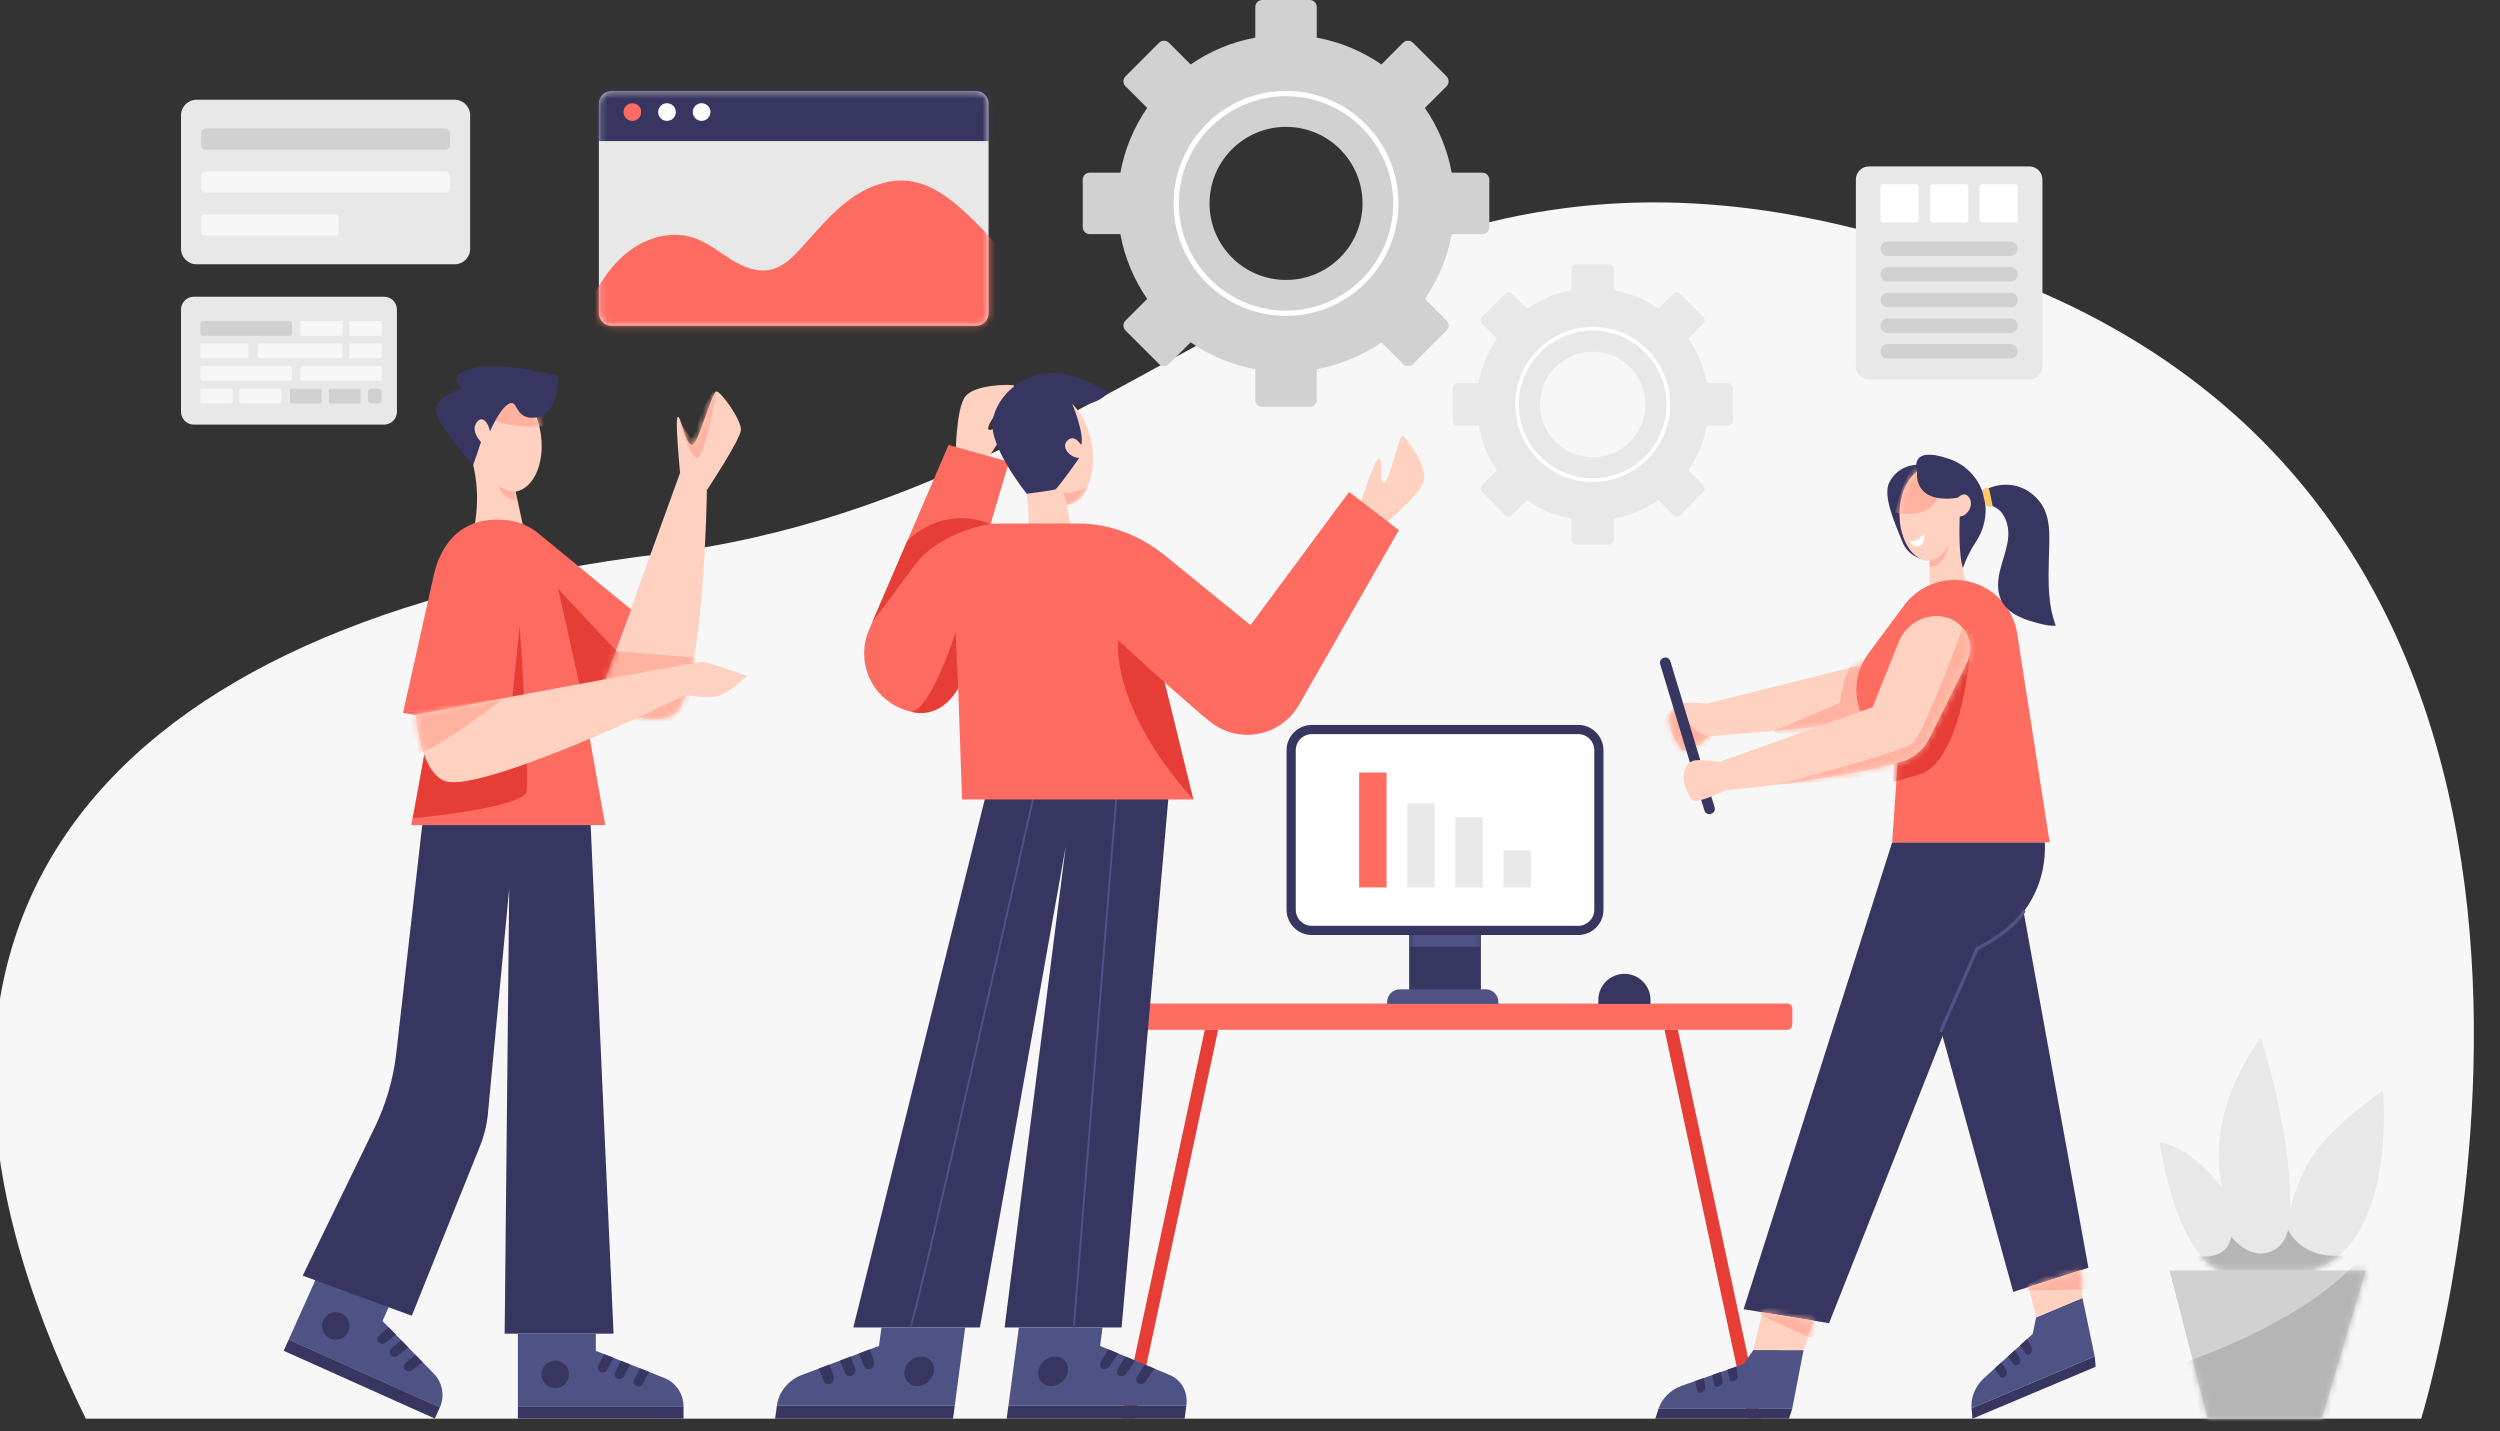 <svg width="393" height="225" viewBox="0 0 393 225" fill="none" xmlns="http://www.w3.org/2000/svg">
<rect x="0" y="0" width="393" height="225" fill="#333333" stroke="none"/>
<g clip-path="url(#clip0_1_1771)">
<path d="M13.486 223.015H380.609C380.609 223.015 422.264 88.035 318.766 45.048C215.27 2.062 188.333 76.684 103.44 87.125C18.546 97.567 -25.869 143.134 13.486 223.015Z" fill="#F7F7F7"/>
<path d="M233.021 27.141H228.204C227.534 23.484 226.104 20.029 223.993 16.969L227.4 13.56C227.829 13.13 227.829 12.435 227.4 12.005L222.121 6.723C221.691 6.294 220.996 6.294 220.567 6.723L217.16 10.132C214.101 8.02 210.65 6.59 206.994 5.918V1.098C206.994 0.492 206.503 0 205.897 0H198.43C197.824 0 197.333 0.492 197.333 1.098V5.92C193.678 6.59 190.225 8.021 187.167 10.134L183.76 6.725C183.331 6.295 182.635 6.295 182.206 6.725L176.927 12.007C176.498 12.436 176.498 13.132 176.927 13.561L180.334 16.97C178.223 20.031 176.794 23.484 176.123 27.142H171.305C170.699 27.142 170.208 27.634 170.208 28.24V35.712C170.208 36.318 170.699 36.81 171.305 36.81H176.123C176.793 40.467 178.223 43.921 180.334 46.982L176.927 50.391C176.498 50.82 176.498 51.516 176.927 51.945L182.206 57.227C182.635 57.657 183.331 57.657 183.76 57.227L187.167 53.818C190.225 55.931 193.676 57.361 197.333 58.032V62.852C197.333 63.459 197.824 63.95 198.43 63.95H205.897C206.503 63.95 206.994 63.459 206.994 62.852V58.032C210.649 57.362 214.101 55.931 217.16 53.818L220.567 57.227C220.996 57.657 221.691 57.657 222.121 57.227L227.4 51.945C227.829 51.516 227.829 50.82 227.4 50.391L223.993 46.982C226.104 43.921 227.533 40.468 228.204 36.81H233.021C233.627 36.81 234.119 36.318 234.119 35.712V28.24C234.119 27.634 233.627 27.142 233.021 27.142V27.141ZM202.163 44.008C195.521 44.008 190.138 38.62 190.138 31.975C190.138 25.33 195.521 19.943 202.163 19.943C208.804 19.943 214.188 25.33 214.188 31.975C214.188 38.62 208.804 44.008 202.163 44.008Z" fill="#D1D1D1"/>
<path d="M202.163 49.66C192.418 49.66 184.489 41.727 184.489 31.975C184.489 22.224 192.418 14.291 202.163 14.291C211.908 14.291 219.837 22.224 219.837 31.975C219.837 41.727 211.908 49.66 202.163 49.66ZM202.163 15.118C192.874 15.118 185.315 22.68 185.315 31.977C185.315 41.273 192.872 48.835 202.163 48.835C211.454 48.835 219.011 41.273 219.011 31.977C219.011 22.68 211.454 15.118 202.163 15.118Z" fill="white"/>
<path d="M271.634 60.245H268.315C267.853 57.724 266.868 55.346 265.414 53.237L267.761 50.888C268.057 50.592 268.057 50.113 267.761 49.817L264.124 46.177C263.828 45.881 263.349 45.881 263.053 46.177L260.705 48.526C258.598 47.071 256.221 46.085 253.701 45.623V42.301C253.701 41.884 253.363 41.545 252.945 41.545H247.801C247.383 41.545 247.045 41.884 247.045 42.301V45.623C244.525 46.085 242.148 47.071 240.041 48.526L237.693 46.177C237.397 45.881 236.918 45.881 236.622 46.177L232.985 49.817C232.689 50.113 232.689 50.592 232.985 50.888L235.332 53.237C233.878 55.346 232.892 57.724 232.431 60.245H229.112C228.694 60.245 228.355 60.584 228.355 61.002V66.149C228.355 66.567 228.694 66.906 229.112 66.906H232.431C232.892 69.427 233.878 71.806 235.332 73.914L232.985 76.263C232.689 76.559 232.689 77.038 232.985 77.335L236.622 80.975C236.918 81.271 237.397 81.271 237.693 80.975L240.041 78.625C242.148 80.08 244.525 81.067 247.045 81.528V84.85C247.045 85.268 247.383 85.606 247.801 85.606H252.945C253.363 85.606 253.701 85.268 253.701 84.85V81.528C256.221 81.067 258.598 80.08 260.705 78.625L263.053 80.975C263.349 81.271 263.828 81.271 264.124 80.975L267.761 77.335C268.057 77.038 268.057 76.559 267.761 76.263L265.414 73.914C266.868 71.806 267.853 69.427 268.315 66.906H271.634C272.052 66.906 272.39 66.567 272.39 66.149V61.002C272.39 60.584 272.052 60.245 271.634 60.245ZM250.374 71.865C245.798 71.865 242.088 68.154 242.088 63.575C242.088 58.995 245.797 55.285 250.374 55.285C254.95 55.285 258.659 58.995 258.659 63.575C258.659 68.154 254.95 71.865 250.374 71.865Z" fill="#E8E8E8"/>
<path d="M250.375 75.759C243.662 75.759 238.198 70.294 238.198 63.575C238.198 56.856 243.66 51.391 250.375 51.391C257.09 51.391 262.552 56.856 262.552 63.575C262.552 70.294 257.09 75.759 250.375 75.759ZM250.375 51.961C243.975 51.961 238.768 57.171 238.768 63.575C238.768 69.98 243.975 75.189 250.375 75.189C256.776 75.189 261.983 69.98 261.983 63.575C261.983 57.171 256.776 51.961 250.375 51.961Z" fill="white"/>
<path d="M71.472 15.681H30.891C29.546 15.681 28.455 16.772 28.455 18.118V39.108C28.455 40.454 29.546 41.545 30.891 41.545H71.472C72.817 41.545 73.908 40.454 73.908 39.108V18.118C73.908 16.772 72.817 15.681 71.472 15.681Z" fill="#E8E8E8"/>
<path d="M32.328 20.189H70.035C70.422 20.189 70.735 20.503 70.735 20.889V22.825C70.735 23.212 70.422 23.525 70.035 23.525H32.328C31.942 23.525 31.629 23.212 31.629 22.825V20.889C31.629 20.503 31.942 20.189 32.328 20.189Z" fill="#D1D1D1"/>
<path d="M70.035 26.945H32.328C31.942 26.945 31.629 27.259 31.629 27.645V29.581C31.629 29.967 31.942 30.281 32.328 30.281H70.035C70.421 30.281 70.735 29.967 70.735 29.581V27.645C70.735 27.259 70.421 26.945 70.035 26.945Z" fill="#F7F7F7"/>
<path d="M52.688 33.701H32.149C31.862 33.701 31.629 33.934 31.629 34.221V36.517C31.629 36.804 31.862 37.037 32.149 37.037H52.688C52.975 37.037 53.208 36.804 53.208 36.517V34.221C53.208 33.934 52.975 33.701 52.688 33.701Z" fill="#F7F7F7"/>
<path d="M319.017 26.163H293.795C292.661 26.163 291.742 27.083 291.742 28.218V57.604C291.742 58.739 292.661 59.659 293.795 59.659H319.017C320.151 59.659 321.07 58.739 321.07 57.604V28.218C321.07 27.083 320.151 26.163 319.017 26.163Z" fill="#E8E8E8"/>
<path d="M301.193 28.97H296.046C295.808 28.97 295.615 29.163 295.615 29.401V34.551C295.615 34.789 295.808 34.982 296.046 34.982H301.193C301.431 34.982 301.623 34.789 301.623 34.551V29.401C301.623 29.163 301.431 28.97 301.193 28.97Z" fill="white"/>
<path d="M308.98 28.97H303.832C303.595 28.97 303.402 29.163 303.402 29.401V34.551C303.402 34.789 303.595 34.982 303.832 34.982H308.98C309.218 34.982 309.41 34.789 309.41 34.551V29.401C309.41 29.163 309.218 28.97 308.98 28.97Z" fill="white"/>
<path d="M316.767 28.97H311.62C311.382 28.97 311.189 29.163 311.189 29.401V34.551C311.189 34.789 311.382 34.982 311.62 34.982H316.767C317.005 34.982 317.198 34.789 317.198 34.551V29.401C317.198 29.163 317.005 28.97 316.767 28.97Z" fill="white"/>
<path d="M316.057 40.24H296.755C296.125 40.24 295.615 39.73 295.615 39.1C295.615 38.469 296.125 37.959 296.755 37.959H316.057C316.687 37.959 317.197 38.469 317.197 39.1C317.197 39.73 316.687 40.24 316.057 40.24Z" fill="#D1D1D1"/>
<path d="M316.057 44.273H296.755C296.125 44.273 295.615 43.763 295.615 43.132C295.615 42.502 296.125 41.992 296.755 41.992H316.057C316.687 41.992 317.197 42.502 317.197 43.132C317.197 43.763 316.687 44.273 316.057 44.273Z" fill="#D1D1D1"/>
<path d="M316.057 48.305H296.755C296.125 48.305 295.615 47.795 295.615 47.164C295.615 46.534 296.125 46.024 296.755 46.024H316.057C316.687 46.024 317.197 46.534 317.197 47.164C317.197 47.795 316.687 48.305 316.057 48.305Z" fill="#D1D1D1"/>
<path d="M316.057 52.336H296.755C296.125 52.336 295.615 51.826 295.615 51.196C295.615 50.565 296.125 50.055 296.755 50.055H316.057C316.687 50.055 317.197 50.565 317.197 51.196C317.197 51.826 316.687 52.336 316.057 52.336Z" fill="#D1D1D1"/>
<path d="M316.057 56.369H296.755C296.125 56.369 295.615 55.858 295.615 55.228C295.615 54.597 296.125 54.087 296.755 54.087H316.057C316.687 54.087 317.197 54.597 317.197 55.228C317.197 55.858 316.687 56.369 316.057 56.369Z" fill="#D1D1D1"/>
<path d="M280.954 157.758H172.206C171.764 157.758 171.406 158.116 171.406 158.558V161.082C171.406 161.524 171.764 161.882 172.206 161.882H280.954C281.395 161.882 281.754 161.524 281.754 161.082V158.558C281.754 158.116 281.395 157.758 280.954 157.758Z" fill="#FE6D60"/>
<path d="M178.408 223.015H176.315L189.398 161.882H191.493L178.408 223.015Z" fill="#E63E36"/>
<path d="M274.751 223.015H276.845L263.761 161.882H261.668L274.751 223.015Z" fill="#E63E36"/>
<path d="M297.448 132.419L274.095 205.811L287.526 208.007L310.809 149.146C310.809 149.146 321.891 144.674 321.456 132.419H297.448Z" fill="#373660"/>
<path d="M275.624 212.227L274.105 214.42L264.317 217.859C262.656 218.443 261.229 219.868 260.719 221.455H281.732L283.514 212.244L275.624 212.227Z" fill="#4F5285"/>
<path d="M272.926 214.835L273.173 216.269C273.229 216.585 272.965 216.966 272.598 217.108C272.263 217.237 271.957 217.118 271.896 216.834L271.568 215.311L272.926 214.833V214.835Z" fill="#373660"/>
<path d="M270.535 215.678L270.783 217.112C270.838 217.428 270.574 217.809 270.208 217.951C269.872 218.08 269.566 217.961 269.505 217.677L269.177 216.154L270.535 215.677V215.678Z" fill="#373660"/>
<path d="M267.835 216.626L268.082 218.06C268.138 218.376 267.874 218.757 267.508 218.899C267.172 219.028 266.866 218.909 266.805 218.625L266.477 217.102L267.835 216.625V216.626Z" fill="#373660"/>
<path d="M281.732 221.455L281.231 223.015H260.218L260.719 221.455H281.732Z" fill="#373660"/>
<path d="M283.514 212.244L285.171 207.622L277.047 206.294L275.624 212.227L283.514 212.244Z" fill="#FFD1C1"/>
<mask id="mask0_1_1771" style="mask-type:luminance" maskUnits="userSpaceOnUse" x="275" y="206" width="11" height="7">
<path d="M283.514 212.244L285.171 207.622L277.047 206.294L275.624 212.227L283.514 212.244Z" fill="white"/>
</mask>
<g mask="url(#mask0_1_1771)">
<path d="M275.051 205.968L285.171 210.54L286.917 204.781L275.051 205.968Z" fill="#FFB2A0"/>
</g>
<path d="M317.425 139.569L328.297 199.29L316.483 203.085L300.736 146.097L317.425 139.569Z" fill="#373660"/>
<path d="M320.084 207.091L319.535 209.702L311.849 216.672C310.543 217.855 309.781 219.722 309.927 221.383L329.293 213.223L327.363 204.042L320.084 207.091Z" fill="#4F5285"/>
<path d="M318.609 210.542L319.393 211.768C319.566 212.037 319.472 212.492 319.188 212.764C318.929 213.014 318.6 213.022 318.435 212.785L317.541 211.51L318.607 210.542H318.609Z" fill="#373660"/>
<path d="M316.734 212.247L317.518 213.472C317.691 213.741 317.598 214.196 317.313 214.468C317.054 214.718 316.725 214.726 316.56 214.49L315.666 213.214L316.733 212.247H316.734Z" fill="#373660"/>
<path d="M314.613 214.168L315.397 215.394C315.57 215.663 315.476 216.118 315.192 216.39C314.933 216.639 314.604 216.648 314.438 216.411L313.545 215.136L314.611 214.168H314.613Z" fill="#373660"/>
<path d="M329.293 213.223L329.436 214.855L310.07 223.015L309.927 221.383L329.293 213.223Z" fill="#373660"/>
<path d="M327.362 204.041L327.126 199.667L318.882 202.314L320.084 207.091L327.362 204.041Z" fill="#FFD1C1"/>
<mask id="mask1_1_1771" style="mask-type:luminance" maskUnits="userSpaceOnUse" x="318" y="199" width="10" height="9">
<path d="M327.362 204.041L327.126 199.667L318.882 202.314L320.084 207.091L327.362 204.041Z" fill="white"/>
</mask>
<g mask="url(#mask1_1_1771)">
<path d="M316.554 202.902L328.467 202.687L327.311 197.784L316.554 202.902Z" fill="#FFB2A0"/>
</g>
<path d="M305.135 162.278C305.1 162.278 305.064 162.271 305.029 162.255C304.896 162.197 304.836 162.041 304.894 161.908L310.607 148.952L310.693 148.909C310.747 148.882 316.063 146.241 317.884 143.188C317.957 143.063 318.119 143.022 318.245 143.097C318.369 143.172 318.411 143.332 318.336 143.458C316.543 146.464 311.742 148.97 311.012 149.339L305.376 162.12C305.332 162.218 305.236 162.278 305.135 162.278Z" fill="#4F5285"/>
<path d="M300.107 112.254C298.845 113.338 268.731 115.75 268.731 115.75C268.731 115.75 264.993 118.718 264.361 117.79C263.904 117.118 263.619 116.961 262.971 115.458C262.773 114.999 262.359 113.409 262.43 112.913C262.703 111.024 263.992 110.677 263.992 110.677C264.926 110.293 268.285 110.596 268.285 110.596L295.856 103.706L300.107 112.256V112.254Z" fill="#FFD1C1"/>
<mask id="mask2_1_1771" style="mask-type:luminance" maskUnits="userSpaceOnUse" x="262" y="103" width="39" height="15">
<path d="M300.107 112.254C298.845 113.338 268.731 115.75 268.731 115.75C268.731 115.75 264.993 118.718 264.361 117.79C263.904 117.118 263.619 116.961 262.971 115.458C262.773 114.999 262.359 113.409 262.43 112.913C262.703 111.024 263.992 110.677 263.992 110.677C264.926 110.293 268.285 110.596 268.285 110.596L295.856 103.706L300.107 112.256V112.254Z" fill="white"/>
</mask>
<g mask="url(#mask2_1_1771)">
<path d="M278.816 114.886C278.997 114.869 289.22 110.483 289.22 110.483C289.22 110.483 289.754 105.778 291.595 103.705L294.682 103.178L294.325 115.673C294.325 115.673 278.979 116.022 278.816 114.886Z" fill="#FFB2A0"/>
<path d="M265.64 113.874C264.849 113.058 264.091 112.211 263.335 111.363C262.253 111.658 261.492 112.725 261.337 113.836C261.181 114.947 261.545 116.079 262.114 117.046C262.464 117.642 262.918 118.213 263.55 118.492C264.288 118.818 265.149 118.692 265.913 118.431C266.849 118.112 267.719 117.599 268.451 116.933C268.69 116.715 268.955 116.389 268.913 116.043C268.876 115.74 268.573 115.753 268.335 115.698C267.648 115.54 267.042 115.146 266.51 114.696C266.205 114.439 265.92 114.159 265.643 113.874H265.64Z" fill="#FFB2A0"/>
</g>
<path d="M301.851 73.075C301.851 73.075 298.637 72.705 297.01 75.811C295.911 77.911 297.883 82.257 299.05 85.173C299.9 87.297 302.208 88.494 304.41 87.879C304.573 87.834 304.727 87.78 304.87 87.719L301.85 73.075H301.851Z" fill="#373660"/>
<path d="M308.218 81.218C308.884 81.343 309.572 80.66 309.753 79.691C309.936 78.722 309.542 77.835 308.877 77.71C308.476 77.635 308.069 77.853 307.768 78.249C307.094 75.457 305.363 73.471 303.334 73.471C300.719 73.471 298.599 76.771 298.599 80.841C298.599 84.912 300.719 88.212 303.334 88.212V93.696L309.376 93.715L308.453 88.664C308.197 87.264 308.069 85.844 308.069 84.422V81.173C308.118 81.191 308.166 81.207 308.217 81.216L308.218 81.218Z" fill="#FFD1C1"/>
<mask id="mask3_1_1771" style="mask-type:luminance" maskUnits="userSpaceOnUse" x="298" y="73" width="12" height="21">
<path d="M308.218 81.218C308.884 81.343 309.572 80.66 309.753 79.691C309.936 78.722 309.542 77.835 308.877 77.71C308.476 77.635 308.069 77.853 307.768 78.249C307.094 75.457 305.363 73.471 303.334 73.471C300.719 73.471 298.599 76.771 298.599 80.841C298.599 84.912 300.719 88.212 303.334 88.212V93.696L309.376 93.715L308.453 88.664C308.197 87.264 308.069 85.844 308.069 84.422V81.173C308.118 81.191 308.166 81.207 308.217 81.216L308.218 81.218Z" fill="white"/>
</mask>
<g mask="url(#mask3_1_1771)">
<path d="M305.203 73.472C305.203 73.472 305.787 78.043 303.336 79.871C301.329 81.366 297.881 80.567 297.881 80.567C297.881 80.567 299.74 73.468 301.263 73.012C302.783 72.555 305.203 73.472 305.203 73.472Z" fill="#FFB2A0"/>
<path d="M300.177 85.052C300.177 85.052 301.279 85.38 302.515 83.83C302.515 83.83 302.607 85.815 301.569 85.907C300.531 85.999 300.177 85.052 300.177 85.052Z" fill="white"/>
</g>
<path d="M303.335 88.213C303.335 88.213 305.224 87.929 306.405 85.416C306.405 85.416 306.021 88.925 303.335 89.146V88.212V88.213Z" fill="#FFB2A0"/>
<path d="M301.371 74.136C301.371 74.136 300.537 79.294 307.77 78.248C307.77 78.248 308.819 77.065 309.57 78.255C310.32 79.444 309.246 81.207 308.072 81.176C308.072 81.176 307.777 86.867 308.573 89.303C308.573 89.303 309.172 87.349 310.649 85.109C312.648 82.077 312.67 78.108 310.527 75.177C309.595 73.903 308.276 72.781 306.406 72.137C299.868 69.889 301.371 74.135 301.371 74.135V74.136Z" fill="#373660"/>
<path d="M322.204 132.419L317.043 99.23C316.091 94.312 311.632 90.868 306.636 91.193C303.827 91.376 301.326 92.723 299.627 94.773L299.617 94.786C299.404 95.044 299.205 95.313 299.018 95.593L293.72 102.721C291.137 106.197 291.184 110.967 293.836 114.391L298.526 116.811L297.451 132.418H322.205L322.204 132.419Z" fill="#FE6D60"/>
<mask id="mask4_1_1771" style="mask-type:luminance" maskUnits="userSpaceOnUse" x="291" y="91" width="32" height="42">
<path d="M322.204 132.419L317.043 99.23C316.091 94.312 311.632 90.868 306.636 91.193C303.827 91.376 301.326 92.723 299.627 94.773L299.617 94.786C299.404 95.044 299.205 95.313 299.018 95.593L293.72 102.721C291.137 106.197 291.184 110.967 293.836 114.391L298.526 116.811L297.451 132.418H322.205L322.204 132.419Z" fill="white"/>
</mask>
<g mask="url(#mask4_1_1771)">
<path d="M309.71 101.787C309.71 101.787 308.855 118.355 302.254 121.597L296.494 123.277L296.014 117.153L309.708 101.786" fill="#E63E36"/>
</g>
<path d="M316.762 76.35C318.848 76.82 320.666 78.349 321.487 80.324C322.125 81.859 322.173 83.568 322.15 85.23C322.089 89.645 321.616 94.216 323.168 98.349C322.361 98.438 321.551 98.252 320.762 98.061C318.368 97.479 315.72 96.612 314.618 94.407C313.841 92.85 314.049 90.987 314.495 89.305C314.939 87.623 315.608 85.978 315.704 84.241C315.802 82.504 315.175 80.578 313.647 79.746C313.035 79.413 310.197 78.798 311.198 77.617C311.576 77.17 312.28 76.884 312.811 76.676C313.402 76.444 314.025 76.293 314.658 76.23C315.36 76.159 316.075 76.197 316.763 76.353L316.762 76.35Z" fill="#373660"/>
<path d="M311.628 77.243L312.093 79.265C312.093 79.265 312.458 79.911 313.253 79.578C313.253 79.578 312.744 76.925 312.638 76.74C312.532 76.554 311.62 76.693 311.627 77.241L311.628 77.243Z" fill="#FFC967"/>
<path d="M269.016 127.921L268.922 127.949C268.507 128.075 268.07 127.84 267.944 127.425L260.978 104.403C260.852 103.988 261.087 103.55 261.502 103.424L261.596 103.395C262.011 103.269 262.448 103.504 262.574 103.92L269.54 126.941C269.666 127.357 269.431 127.794 269.016 127.921Z" fill="#373660"/>
<path d="M306.221 97.132C305.956 97.045 305.677 96.979 305.387 96.93C302.459 96.449 299.601 98.138 298.494 100.893L294.37 111.158L270.273 119.784C270.273 119.784 266.892 119.186 266 119.658C266 119.658 264.389 120.263 264.691 122.885C264.691 122.885 265.225 124.819 265.944 125.682C266.662 126.545 271.204 124.254 271.204 124.254C271.204 124.254 289.356 122.608 299.645 119.52C299.645 119.52 300.948 118.963 302.1 117.765C302.34 117.517 302.572 117.24 302.784 116.936C303.233 116.294 309.135 104.288 309.135 104.288C310.584 101.514 309.195 98.104 306.221 97.132Z" fill="#FFD1C1"/>
<mask id="mask5_1_1771" style="mask-type:luminance" maskUnits="userSpaceOnUse" x="264" y="96" width="46" height="30">
<path d="M306.221 97.132C305.956 97.045 305.677 96.979 305.387 96.93C302.459 96.449 299.601 98.138 298.494 100.893L294.37 111.158L270.273 119.784C270.273 119.784 266.892 119.186 266 119.658C266 119.658 264.389 120.263 264.691 122.885C264.691 122.885 265.225 124.819 265.944 125.682C266.662 126.545 271.204 124.254 271.204 124.254C271.204 124.254 289.356 122.608 299.645 119.52C299.645 119.52 300.948 118.963 302.1 117.765C302.34 117.517 302.572 117.24 302.784 116.936C303.233 116.294 309.135 104.288 309.135 104.288C310.584 101.514 309.195 98.104 306.221 97.132Z" fill="white"/>
</mask>
<g mask="url(#mask5_1_1771)">
<path d="M283.287 123.108C288.722 122.731 298.035 121.886 300.64 120.406C304.389 118.275 310.498 105.575 310.498 105.575C310.498 105.575 316.299 98.342 308.41 99.046C308.41 99.046 302.524 115.131 300.734 116.75C298.945 118.37 279.264 123.347 279.264 123.347C279.264 123.347 280.901 123.272 283.284 123.106L283.287 123.108Z" fill="#FFB2A0"/>
</g>
<path d="M213.709 79.673C213.709 79.673 216.116 71.898 216.813 72.044C217.51 72.191 216.63 76.038 217.583 75.857C218.536 75.675 219.967 68.046 220.516 68.486C221.065 68.927 224.328 73.108 223.852 75.456C223.375 77.804 217.421 82.521 217.421 82.521L213.711 79.673H213.709Z" fill="#FFD1C1"/>
<path d="M154.765 72.839C154.765 72.839 159.384 66.138 158.837 65.682C158.292 65.224 155.813 68.296 155.367 67.433C154.921 66.57 160.03 60.73 159.343 60.57C158.657 60.41 153.356 60.428 151.807 62.254C150.257 64.081 150.233 71.68 150.233 71.68L154.765 72.837V72.839Z" fill="#FFD1C1"/>
<path d="M164.136 61.809C161.018 62.441 159.284 66.888 160.266 71.741L161.13 76.011C161.472 77.707 161.662 79.431 161.695 81.162L161.812 87.406L169.013 85.924L167.69 79.385C170.808 78.753 172.542 74.307 171.56 69.454C170.579 64.599 167.255 61.176 164.137 61.808L164.136 61.809Z" fill="#FFD1C1"/>
<mask id="mask6_1_1771" style="mask-type:luminance" maskUnits="userSpaceOnUse" x="159" y="61" width="13" height="27">
<path d="M164.136 61.809C161.018 62.441 159.284 66.888 160.266 71.741L161.13 76.011C161.472 77.707 161.662 79.431 161.695 81.162L161.812 87.406L169.013 85.924L167.69 79.385C170.808 78.753 172.542 74.307 171.56 69.454C170.579 64.599 167.255 61.176 164.137 61.808L164.136 61.809Z" fill="white"/>
</mask>
<g mask="url(#mask6_1_1771)">
<path d="M170.932 76.538C170.932 76.538 167.931 78.066 167.152 77.255L167.691 79.388C167.691 79.388 170.744 78.985 170.932 76.538Z" fill="#FFB2A0"/>
</g>
<path d="M183.877 123.125L176.316 208.68H157.926L167.543 133.01L154.042 208.68H134.144L155.438 123.125H183.877Z" fill="#373660"/>
<mask id="mask7_1_1771" style="mask-type:luminance" maskUnits="userSpaceOnUse" x="134" y="123" width="50" height="86">
<path d="M183.877 123.125L176.316 208.68H157.926L167.543 133.01L154.042 208.68H134.144L155.438 123.125H183.877Z" fill="white"/>
</mask>
<g mask="url(#mask7_1_1771)">
<path d="M143.094 208.83C143.061 208.83 143.027 208.819 143 208.798C142.935 208.747 142.924 208.653 142.973 208.588C143.726 207.413 156.533 150.991 163.201 121.312C163.22 121.23 163.301 121.181 163.383 121.198C163.463 121.216 163.516 121.297 163.497 121.378C162.706 124.9 144.107 207.643 143.214 208.772C143.184 208.81 143.14 208.829 143.095 208.829L143.094 208.83Z" fill="#4F5285"/>
<path d="M168.793 208.83C168.793 208.83 168.785 208.83 168.781 208.83C168.697 208.823 168.635 208.751 168.642 208.667L175.718 120.551C175.725 120.468 175.797 120.407 175.881 120.412C175.964 120.42 176.027 120.492 176.02 120.575L168.944 208.691C168.936 208.771 168.871 208.83 168.793 208.83Z" fill="#4F5285"/>
</g>
<path d="M173.322 208.68L172.937 211.578L183.883 216.154C185.741 216.931 186.778 218.828 186.496 220.939H158.531L160.163 208.68H173.322Z" fill="#4F5285"/>
<path d="M167.876 215.572C167.704 216.857 166.525 217.9 165.24 217.9C163.956 217.9 163.053 216.859 163.224 215.572C163.395 214.287 164.575 213.244 165.859 213.244C167.144 213.244 168.047 214.286 167.876 215.572Z" fill="#373660"/>
<path d="M174.256 212.129L173.058 214.037C172.794 214.457 172.912 214.966 173.315 215.154C173.684 215.325 174.162 215.167 174.416 214.791L175.775 212.765L174.256 212.13V212.129Z" fill="#373660"/>
<path d="M176.926 213.251L175.728 215.16C175.464 215.579 175.582 216.088 175.985 216.276C176.354 216.448 176.832 216.289 177.086 215.913L178.445 213.887L176.926 213.252V213.251Z" fill="#373660"/>
<path d="M179.946 214.512L178.748 216.421C178.485 216.84 178.602 217.349 179.006 217.537C179.374 217.709 179.853 217.55 180.106 217.175L181.466 215.148L179.946 214.514V214.512Z" fill="#373660"/>
<path d="M158.53 220.939L158.254 223.015H186.218L186.494 220.939H158.53Z" fill="#373660"/>
<path d="M138.565 208.68L138.18 211.578L126.016 216.154C123.951 216.931 122.409 218.828 122.129 220.939H150.093L151.724 208.68H138.565Z" fill="#4F5285"/>
<path d="M142.176 215.572C142.005 216.857 142.908 217.9 144.193 217.9C145.477 217.9 146.657 216.859 146.828 215.572C146.999 214.287 146.096 213.244 144.811 213.244C143.527 213.244 142.347 214.286 142.176 215.572Z" fill="#373660"/>
<path d="M136.714 212.129L137.404 214.037C137.555 214.457 137.302 214.966 136.849 215.154C136.434 215.325 135.998 215.167 135.846 214.791L135.026 212.765L136.714 212.13V212.129Z" fill="#373660"/>
<path d="M133.745 213.251L134.434 215.16C134.586 215.579 134.332 216.088 133.879 216.276C133.464 216.448 133.028 216.289 132.877 215.913L132.057 213.887L133.745 213.252V213.251Z" fill="#373660"/>
<path d="M130.387 214.512L131.077 216.421C131.228 216.84 130.976 217.349 130.522 217.537C130.107 217.709 129.671 217.55 129.519 217.175L128.699 215.148L130.387 214.514V214.512Z" fill="#373660"/>
<path d="M150.093 220.939L149.817 223.015H121.853L122.129 220.939H150.093Z" fill="#373660"/>
<path d="M212.076 77.332L196.624 98.213L196.579 98.272L183.157 87.345C179.174 84.102 174.317 82.299 169.563 82.299H157.129C156.653 82.299 156.183 82.318 155.718 82.355L158.614 72.599L149.115 69.951L136.612 99.009C135.504 101.584 135.606 104.519 136.892 107.01C138.155 109.457 140.429 111.224 143.111 111.841C145.422 112.369 147.835 111.554 149.353 109.732L150.632 108.198L151.231 125.674H187.582L183.079 107.284L187.105 110.798L187.09 110.817L188.208 111.76L189.286 112.701L189.302 112.681L190.049 113.311C192.153 115.085 194.932 115.843 197.645 115.383C200.406 114.914 202.814 113.232 204.204 110.799L219.901 83.337L212.077 77.332H212.076Z" fill="#FE6C61"/>
<path d="M155.717 82.355C155.717 82.355 148.047 83.444 144.008 88.569L137.126 97.813L142.615 85.058C142.615 85.058 147.728 79.294 155.717 82.355Z" fill="#E63E36"/>
<path d="M183.077 107.284L175.774 100.661C175.774 100.661 174.388 111 187.58 125.672L183.077 107.282V107.284Z" fill="#E63E36"/>
<path d="M168.56 63.487C168.56 63.487 170.553 68.354 169.947 69.951C169.947 69.951 168.919 68.166 167.813 69.227C166.707 70.287 168.182 71.948 169.656 71.993C169.656 71.993 166.318 76.741 165.913 76.925C165.509 77.109 161.407 77.617 161.407 77.617C161.407 77.617 155.281 70.056 156.064 65.999C156.847 61.943 160.856 58.762 165.187 58.623C169.517 58.484 174.217 61.734 174.217 61.734C174.217 61.734 172.209 64.156 168.56 63.487Z" fill="#373660"/>
<path d="M150.631 108.198L150.234 99.376C150.234 99.376 146.218 111.984 143.111 111.839C143.111 111.839 147.501 113.542 150.632 108.198H150.631Z" fill="#E63E36"/>
<path d="M232.795 144.878H221.521V156.159H232.795V144.878Z" fill="#373660"/>
<mask id="mask8_1_1771" style="mask-type:luminance" maskUnits="userSpaceOnUse" x="221" y="144" width="12" height="13">
<path d="M232.795 144.878H221.521V156.159H232.795V144.878Z" fill="white"/>
</mask>
<g mask="url(#mask8_1_1771)">
<path d="M232.795 146.986H221.521V148.845H232.795V146.986Z" fill="#4F5285"/>
</g>
<path d="M252.066 117.939V143.006C252.066 145.203 250.283 146.987 248.089 146.987H206.226C204.031 146.987 202.248 145.203 202.248 143.006V117.939C202.248 115.742 204.031 113.958 206.226 113.958H248.089C250.283 113.958 252.066 115.742 252.066 117.939Z" fill="#373660"/>
<path d="M248.089 115.405H206.227C204.829 115.405 203.695 116.54 203.695 117.939V143.007C203.695 144.406 204.829 145.54 206.227 145.54H248.089C249.487 145.54 250.621 144.406 250.621 143.007V117.939C250.621 116.54 249.487 115.405 248.089 115.405Z" fill="white"/>
<path d="M220.048 155.523H233.56C234.657 155.523 235.549 156.415 235.549 157.514V157.815H218.06V157.514C218.06 156.416 218.95 155.523 220.049 155.523H220.048Z" fill="#4F5285"/>
<path d="M217.969 121.441H213.663V139.504H217.969V121.441Z" fill="#FE6D60"/>
<path d="M225.531 126.287H221.225V139.504H225.531V126.287Z" fill="#E8E8E8"/>
<path d="M233.092 128.475H228.786V139.504H233.092V128.475Z" fill="#E8E8E8"/>
<path d="M240.655 133.687H236.348V139.504H240.655V133.687Z" fill="#E8E8E8"/>
<path d="M255.357 153.085C257.618 153.085 259.455 154.923 259.455 157.185V157.815H251.259V157.185C251.259 154.923 253.095 153.085 255.357 153.085Z" fill="#373660"/>
<path d="M94.119 109.603L106.909 74.331L111.127 77.038C111.127 77.038 110.655 109.654 105.85 112.333C101.136 114.962 94.119 109.603 94.119 109.603Z" fill="#FFD1C1"/>
<mask id="mask9_1_1771" style="mask-type:luminance" maskUnits="userSpaceOnUse" x="94" y="74" width="18" height="40">
<path d="M94.119 109.603L106.909 74.331L111.127 77.038C111.127 77.038 110.655 109.654 105.85 112.333C101.136 114.962 94.119 109.603 94.119 109.603Z" fill="white"/>
</mask>
<g mask="url(#mask9_1_1771)">
<path d="M107.397 111.731C110.616 108.39 112.768 103.67 112.768 103.67C98.429 102.483 96.617 102.344 96.617 102.344L92.408 107.279C92.408 107.279 94.184 112.396 99.224 114.537C102.23 115.813 105.088 114.127 107.397 111.731Z" fill="#FFB2A0"/>
</g>
<path d="M77.54 59.921C74.456 60.546 72.744 64.942 73.714 69.741L74.568 73.965C74.571 73.982 74.575 73.999 74.578 74.016C75.08 76.524 75.12 79.103 74.756 81.633L74.397 84.147H82.553L81.055 77.303C84.139 76.678 85.851 72.282 84.881 67.483C83.911 62.682 80.624 59.299 77.54 59.922V59.921Z" fill="#FFD1C1"/>
<mask id="mask10_1_1771" style="mask-type:luminance" maskUnits="userSpaceOnUse" x="73" y="59" width="13" height="26">
<path d="M77.54 59.921C74.456 60.546 72.744 64.942 73.714 69.741L74.568 73.965C74.571 73.982 74.575 73.999 74.578 74.016C75.08 76.524 75.12 79.103 74.756 81.633L74.397 84.147H82.553L81.055 77.303C84.139 76.678 85.851 72.282 84.881 67.483C83.911 62.682 80.624 59.299 77.54 59.922V59.921Z" fill="white"/>
</mask>
<g mask="url(#mask10_1_1771)">
<path d="M77.241 65.998C77.241 65.998 80.937 67.496 85.826 66.946C85.826 66.946 85.427 63.052 83.132 61.205C83.132 61.205 76.496 61.853 76.346 62.303C76.196 62.752 77.24 65.997 77.24 65.997L77.241 65.998Z" fill="#FFB2A0"/>
<path d="M81.053 77.303C81.053 77.303 79.432 77.291 78.412 76.272C78.412 76.272 78.673 78.529 81.359 78.705L81.052 77.303" fill="#FFB2A0"/>
</g>
<path d="M93.365 111.559L99.223 95.819L84.823 84.004C84.751 83.941 84.676 83.882 84.6 83.822L84.487 83.73C82.852 82.455 80.796 81.698 78.574 81.698H77.979C73.034 81.698 69.525 84.772 68.222 90.279L63.355 112.077L67.717 112.781C67.636 113.552 67.524 114.32 67.381 115.083L64.636 129.702H95.143L91.684 110.306L93.365 111.562V111.559Z" fill="#FE6C61"/>
<mask id="mask11_1_1771" style="mask-type:luminance" maskUnits="userSpaceOnUse" x="63" y="81" width="37" height="49">
<path d="M93.365 111.559L99.223 95.819L84.823 84.004C84.751 83.941 84.676 83.882 84.6 83.822L84.487 83.73C82.852 82.455 80.796 81.698 78.574 81.698H77.979C73.034 81.698 69.525 84.772 68.222 90.279L63.355 112.077L67.717 112.781C67.636 113.552 67.524 114.32 67.381 115.083L64.636 129.702H95.143L91.684 110.306L93.365 111.562V111.559Z" fill="white"/>
</mask>
<g mask="url(#mask11_1_1771)">
<path d="M91.684 110.301L87.757 92.586L98.152 103.69L94.718 111.139L91.684 110.301Z" fill="#E63E36"/>
</g>
<path d="M67.716 112.778L80.023 114.497L81.701 98.371C81.701 98.371 83.442 123.877 82.67 124.735C80.42 127.239 64.945 128.63 64.945 128.63L67.716 112.778Z" fill="#E63E36"/>
<path d="M106.91 74.332C106.91 74.332 106.08 65.943 106.532 65.555C106.984 65.168 107.758 70.005 108.791 69.943C109.823 69.88 111.889 61.42 112.664 61.55C113.438 61.679 116.6 66.072 116.471 67.62C116.343 69.17 111.129 77.038 111.129 77.038C111.129 77.038 106.982 75.093 106.91 74.331V74.332Z" fill="#FFD1C1"/>
<mask id="mask12_1_1771" style="mask-type:luminance" maskUnits="userSpaceOnUse" x="106" y="61" width="11" height="17">
<path d="M106.91 74.332C106.91 74.332 106.08 65.943 106.532 65.555C106.984 65.168 107.758 70.005 108.791 69.943C109.823 69.88 111.889 61.42 112.664 61.55C113.438 61.679 116.6 66.072 116.471 67.62C116.343 69.17 111.129 77.038 111.129 77.038C111.129 77.038 106.982 75.093 106.91 74.331V74.332Z" fill="white"/>
</mask>
<g mask="url(#mask12_1_1771)">
<path d="M112.662 61.55C112.662 61.55 110.701 72.364 109.51 71.997C108.32 71.63 106.53 65.555 106.53 65.555C106.53 65.555 108.419 69.17 108.865 68.764C109.311 68.357 111.152 61.046 112.662 61.55Z" fill="#FFB2A0"/>
</g>
<path d="M110.517 104.036C109.581 103.988 65.42 112.341 65.42 112.341C65.42 112.341 65.858 120.811 69.704 122.692C74.467 125.025 102.65 111.72 102.65 111.72L102.655 111.649L107.849 109.228C107.849 109.228 111.677 109.956 113.271 109.291C114.867 108.627 117.413 106.272 117.413 106.272C117.413 106.272 111.452 104.083 110.517 104.035V104.036Z" fill="#FFD1C1"/>
<mask id="mask13_1_1771" style="mask-type:luminance" maskUnits="userSpaceOnUse" x="65" y="104" width="53" height="19">
<path d="M110.517 104.036C109.581 103.988 65.42 112.341 65.42 112.341C65.42 112.341 65.858 120.811 69.704 122.692C74.467 125.025 102.65 111.72 102.65 111.72L102.655 111.649L107.849 109.228C107.849 109.228 111.677 109.956 113.271 109.291C114.867 108.627 117.413 106.272 117.413 106.272C117.413 106.272 111.452 104.083 110.517 104.035V104.036Z" fill="white"/>
</mask>
<g mask="url(#mask13_1_1771)">
<path d="M79.189 109.748C79.189 109.748 67.849 118.616 65.17 118.483C62.49 118.35 63.994 111.741 63.994 111.741C63.994 111.741 78.489 109.878 79.189 109.748Z" fill="#FFB2A0"/>
</g>
<path d="M74.374 73.123C74.811 71.916 75.223 70.701 75.61 69.476C75.61 69.476 73.861 67.716 74.991 66.326C76.121 64.935 77.129 67.471 76.993 67.908C76.993 67.908 78.52 64.227 80.018 63.463C81.518 62.699 80.83 66.159 84.363 65.615C87.894 65.071 87.754 59.134 87.754 59.134C87.754 59.134 79.448 56.788 74.609 57.814C69.772 58.841 72.605 61.041 72.605 61.041C72.605 61.041 68.55 62.215 68.55 64.465C68.55 66.715 74.372 73.123 74.372 73.123H74.374Z" fill="#373660"/>
<path d="M61.232 205.195L60.129 207.657L68.203 215.947C69.574 217.354 69.946 219.457 69.143 221.251L45.385 210.594L50.051 200.179L61.23 205.193L61.232 205.195Z" fill="#4F5285"/>
<path d="M54.761 209.325C54.273 210.417 52.991 210.905 51.899 210.416C50.807 209.927 50.32 208.645 50.809 207.552C51.297 206.46 52.579 205.973 53.671 206.461C54.763 206.95 55.25 208.232 54.761 209.325Z" fill="#373660"/>
<path d="M61.101 208.656L59.573 209.919C59.238 210.196 59.201 210.699 59.494 211.022C59.761 211.317 60.21 211.357 60.525 211.115L62.221 209.808L61.101 208.658V208.656Z" fill="#373660"/>
<path d="M63.071 210.684L61.543 211.946C61.207 212.224 61.17 212.727 61.464 213.05C61.731 213.345 62.18 213.384 62.495 213.142L64.191 211.836L63.071 210.685V210.684Z" fill="#373660"/>
<path d="M65.299 212.969L63.772 214.232C63.436 214.509 63.399 215.012 63.692 215.335C63.96 215.63 64.409 215.67 64.723 215.428L66.42 214.121L65.299 212.971V212.969Z" fill="#373660"/>
<path d="M45.387 210.579L44.597 212.344L68.355 222.998L69.146 221.233L45.387 210.579Z" fill="#373660"/>
<path d="M92.851 129.699H66.374L62.287 165.623C61.818 169.665 60.671 173.6 58.893 177.26L47.584 200.535L64.731 206.839L75.456 180.163C76.2 178.314 76.64 176.356 76.762 174.367L80.047 139.705L79.329 209.657H96.452L92.851 129.7V129.699Z" fill="#373660"/>
<path d="M93.664 209.656V212.354L104.422 216.615C106.248 217.339 107.448 219.104 107.448 221.069H81.412V209.656H93.664Z" fill="#4F5285"/>
<path d="M89.388 216.55C89.661 215.385 88.938 214.22 87.774 213.947C86.61 213.674 85.445 214.397 85.172 215.562C84.899 216.727 85.621 217.892 86.786 218.165C87.95 218.438 89.115 217.715 89.388 216.55Z" fill="#373660"/>
<path d="M94.959 212.867L94.081 214.644C93.888 215.035 94.06 215.508 94.459 215.683C94.823 215.843 95.249 215.695 95.438 215.344L96.452 213.457L94.959 212.866V212.867Z" fill="#373660"/>
<path d="M97.585 213.913L96.707 215.689C96.513 216.08 96.686 216.554 97.085 216.728C97.449 216.888 97.875 216.741 98.063 216.389L99.077 214.502L97.585 213.911V213.913Z" fill="#373660"/>
<path d="M100.555 215.086L99.677 216.863C99.484 217.254 99.656 217.727 100.055 217.901C100.419 218.061 100.845 217.914 101.033 217.563L102.047 215.675L100.555 215.084V215.086Z" fill="#373660"/>
<path d="M107.448 221.069H81.412V223.003H107.448V221.069Z" fill="#373660"/>
<path d="M153.421 14.304H96.124C95.029 14.304 94.141 15.193 94.141 16.289V49.235C94.141 50.331 95.029 51.22 96.124 51.22H153.421C154.517 51.22 155.405 50.331 155.405 49.235V16.289C155.405 15.193 154.517 14.304 153.421 14.304Z" fill="#E8E8E8"/>
<mask id="mask14_1_1771" style="mask-type:luminance" maskUnits="userSpaceOnUse" x="94" y="14" width="62" height="38">
<path d="M153.421 14.304H96.124C95.029 14.304 94.141 15.193 94.141 16.289V49.235C94.141 50.331 95.029 51.22 96.124 51.22H153.421C154.517 51.22 155.405 50.331 155.405 49.235V16.289C155.405 15.193 154.517 14.304 153.421 14.304Z" fill="white"/>
</mask>
<g mask="url(#mask14_1_1771)">
<path d="M91.273 51.367C91.889 49.373 92.719 47.447 93.744 45.629C95.292 42.887 97.337 40.355 100.017 38.708C102.699 37.062 106.078 36.39 109.063 37.384C111.19 38.092 112.96 39.56 114.86 40.75C116.759 41.94 119.016 42.891 121.2 42.384C123.127 41.936 124.617 40.447 125.947 38.982C128.302 36.389 130.535 33.64 133.331 31.532C136.128 29.423 139.634 27.988 143.101 28.483C146.343 28.946 149.123 31.008 151.546 33.214C153.997 35.444 156.252 37.894 158.271 40.522V58.751H91.861L91.272 51.366L91.273 51.367Z" fill="#FE6C61"/>
<path d="M157.718 12.649H91.417V22.178H157.718V12.649Z" fill="#373660"/>
</g>
<path d="M100.795 17.614C100.795 18.382 100.173 19.002 99.407 19.002C98.641 19.002 98.018 18.38 98.018 17.614C98.018 16.847 98.639 16.224 99.407 16.224C100.174 16.224 100.795 16.846 100.795 17.614Z" fill="#FE6C61"/>
<path d="M106.238 17.614C106.238 18.382 105.617 19.002 104.849 19.002C104.082 19.002 103.46 18.38 103.46 17.614C103.46 16.847 104.082 16.224 104.849 16.224C105.617 16.224 106.238 16.846 106.238 17.614Z" fill="white"/>
<path d="M111.68 17.614C111.68 18.382 111.058 19.002 110.292 19.002C109.526 19.002 108.904 18.38 108.904 17.614C108.904 16.847 109.526 16.224 110.292 16.224C111.058 16.224 111.68 16.846 111.68 17.614Z" fill="white"/>
<path d="M359.987 190.045C360.344 178.092 355.386 163.097 355.386 163.097C348.789 172.502 348.02 180.583 349.29 186.743C346.651 183.276 343.339 180.279 339.491 179.537C339.491 179.537 341.787 196.409 348.851 199.725H363.474C376.893 195.503 374.612 171.403 374.612 171.403C363.592 179.468 362.2 182.828 359.987 190.046V190.045Z" fill="#E8E8E8"/>
<mask id="mask15_1_1771" style="mask-type:luminance" maskUnits="userSpaceOnUse" x="339" y="163" width="36" height="37">
<path d="M359.987 190.045C360.344 178.092 355.386 163.097 355.386 163.097C348.789 172.502 348.02 180.583 349.29 186.743C346.651 183.276 343.339 180.279 339.491 179.537C339.491 179.537 341.787 196.409 348.851 199.725H363.474C376.893 195.503 374.612 171.403 374.612 171.403C363.592 179.468 362.2 182.828 359.987 190.046V190.045Z" fill="white"/>
</mask>
<g mask="url(#mask15_1_1771)">
<path d="M344.356 197.244C344.356 197.244 349.869 198.892 350.756 194.39C350.756 194.39 352.973 197.496 356.079 196.99C359.182 196.483 359.689 193.313 359.689 193.313C359.689 193.313 361.907 198.576 369.51 197.18C369.51 197.18 363.364 201.301 360.64 201.428C357.915 201.554 349.109 201.302 348.728 201.174C348.348 201.048 344.356 197.244 344.356 197.244Z" fill="#B5B5B5"/>
</g>
<path d="M341.046 199.724H371.903L364.965 223.015H347.071L341.046 199.724Z" fill="#D1D1D1"/>
<mask id="mask16_1_1771" style="mask-type:luminance" maskUnits="userSpaceOnUse" x="341" y="199" width="31" height="25">
<path d="M341.046 199.724H371.903L364.965 223.015H347.071L341.046 199.724Z" fill="white"/>
</mask>
<g mask="url(#mask16_1_1771)">
<path d="M341.66 214.747C341.66 214.747 362.737 208.306 371.903 196.792H375.028L366.974 225H343.529L341.66 214.747Z" fill="#B5B5B5"/>
</g>
<path d="M60.379 46.648H30.473C29.358 46.648 28.455 47.551 28.455 48.666V64.731C28.455 65.847 29.358 66.751 30.473 66.751H60.379C61.493 66.751 62.397 65.847 62.397 64.731V48.666C62.397 47.551 61.493 46.648 60.379 46.648Z" fill="#E8E8E8"/>
<path d="M45.525 50.469H31.869C31.661 50.469 31.492 50.638 31.492 50.846V52.42C31.492 52.628 31.661 52.797 31.869 52.797H45.525C45.733 52.797 45.902 52.628 45.902 52.42V50.846C45.902 50.638 45.733 50.469 45.525 50.469Z" fill="#D1D1D1"/>
<path d="M45.525 57.538H31.869C31.661 57.538 31.492 57.706 31.492 57.914V59.489C31.492 59.697 31.661 59.866 31.869 59.866H45.525C45.733 59.866 45.902 59.697 45.902 59.489V57.914C45.902 57.706 45.733 57.538 45.525 57.538Z" fill="#F7F7F7"/>
<path d="M59.639 57.538H47.569C47.373 57.538 47.215 57.696 47.215 57.892V59.511C47.215 59.707 47.373 59.866 47.569 59.866H59.639C59.835 59.866 59.993 59.707 59.993 59.511V57.892C59.993 57.696 59.835 57.538 59.639 57.538Z" fill="#F7F7F7"/>
<path d="M53.608 50.469H47.471C47.33 50.469 47.215 50.584 47.215 50.725V52.54C47.215 52.682 47.33 52.797 47.471 52.797H53.608C53.75 52.797 53.865 52.682 53.865 52.54V50.725C53.865 50.584 53.75 50.469 53.608 50.469Z" fill="#F7F7F7"/>
<path d="M38.782 53.978H31.765C31.614 53.978 31.492 54.101 31.492 54.252V56.033C31.492 56.184 31.614 56.306 31.765 56.306H38.782C38.933 56.306 39.055 56.184 39.055 56.033V54.252C39.055 54.101 38.933 53.978 38.782 53.978Z" fill="#F7F7F7"/>
<path d="M53.503 53.978H40.898C40.697 53.978 40.535 54.141 40.535 54.341V55.944C40.535 56.144 40.697 56.306 40.898 56.306H53.503C53.704 56.306 53.866 56.144 53.866 55.944V54.341C53.866 54.141 53.704 53.978 53.503 53.978Z" fill="#F7F7F7"/>
<path d="M59.77 53.978H55.156C55.033 53.978 54.933 54.079 54.933 54.202V56.083C54.933 56.206 55.033 56.306 55.156 56.306H59.77C59.893 56.306 59.994 56.206 59.994 56.083V54.202C59.994 54.079 59.893 53.978 59.77 53.978Z" fill="#F7F7F7"/>
<path d="M59.77 50.469H55.156C55.033 50.469 54.933 50.569 54.933 50.693V52.573C54.933 52.697 55.033 52.797 55.156 52.797H59.77C59.893 52.797 59.994 52.697 59.994 52.573V50.693C59.994 50.569 59.893 50.469 59.77 50.469Z" fill="#F7F7F7"/>
<path d="M45.802 63.425H50.318C50.44 63.425 50.539 63.326 50.539 63.204V61.318C50.539 61.196 50.44 61.097 50.318 61.097H45.802C45.68 61.097 45.581 61.196 45.581 61.318V63.204C45.581 63.326 45.68 63.425 45.802 63.425Z" fill="#D1D1D1"/>
<path d="M51.931 63.425H56.447C56.569 63.425 56.668 63.326 56.668 63.204V61.318C56.668 61.196 56.569 61.097 56.447 61.097H51.931C51.809 61.097 51.71 61.196 51.71 61.318V63.204C51.71 63.326 51.809 63.425 51.931 63.425Z" fill="#D1D1D1"/>
<path d="M58.352 63.425H59.479C59.763 63.425 59.993 63.194 59.993 62.91V61.611C59.993 61.327 59.763 61.097 59.479 61.097H58.352C58.068 61.097 57.838 61.327 57.838 61.611V62.91C57.838 63.194 58.068 63.425 58.352 63.425Z" fill="#D1D1D1"/>
<path d="M37.876 63.425H44.013C44.155 63.425 44.27 63.31 44.27 63.168V61.353C44.27 61.212 44.155 61.097 44.013 61.097H37.876C37.734 61.097 37.62 61.212 37.62 61.353V63.168C37.62 63.31 37.734 63.425 37.876 63.425Z" fill="#F7F7F7"/>
<path d="M31.715 63.425H36.329C36.453 63.425 36.553 63.325 36.553 63.201V61.321C36.553 61.197 36.453 61.097 36.329 61.097H31.715C31.592 61.097 31.492 61.197 31.492 61.321V63.201C31.492 63.325 31.592 63.425 31.715 63.425Z" fill="#F7F7F7"/>
</g>
<defs>
<clipPath id="clip0_1_1771">
<rect width="393" height="225" fill="white"/>
</clipPath>
</defs>
</svg>
